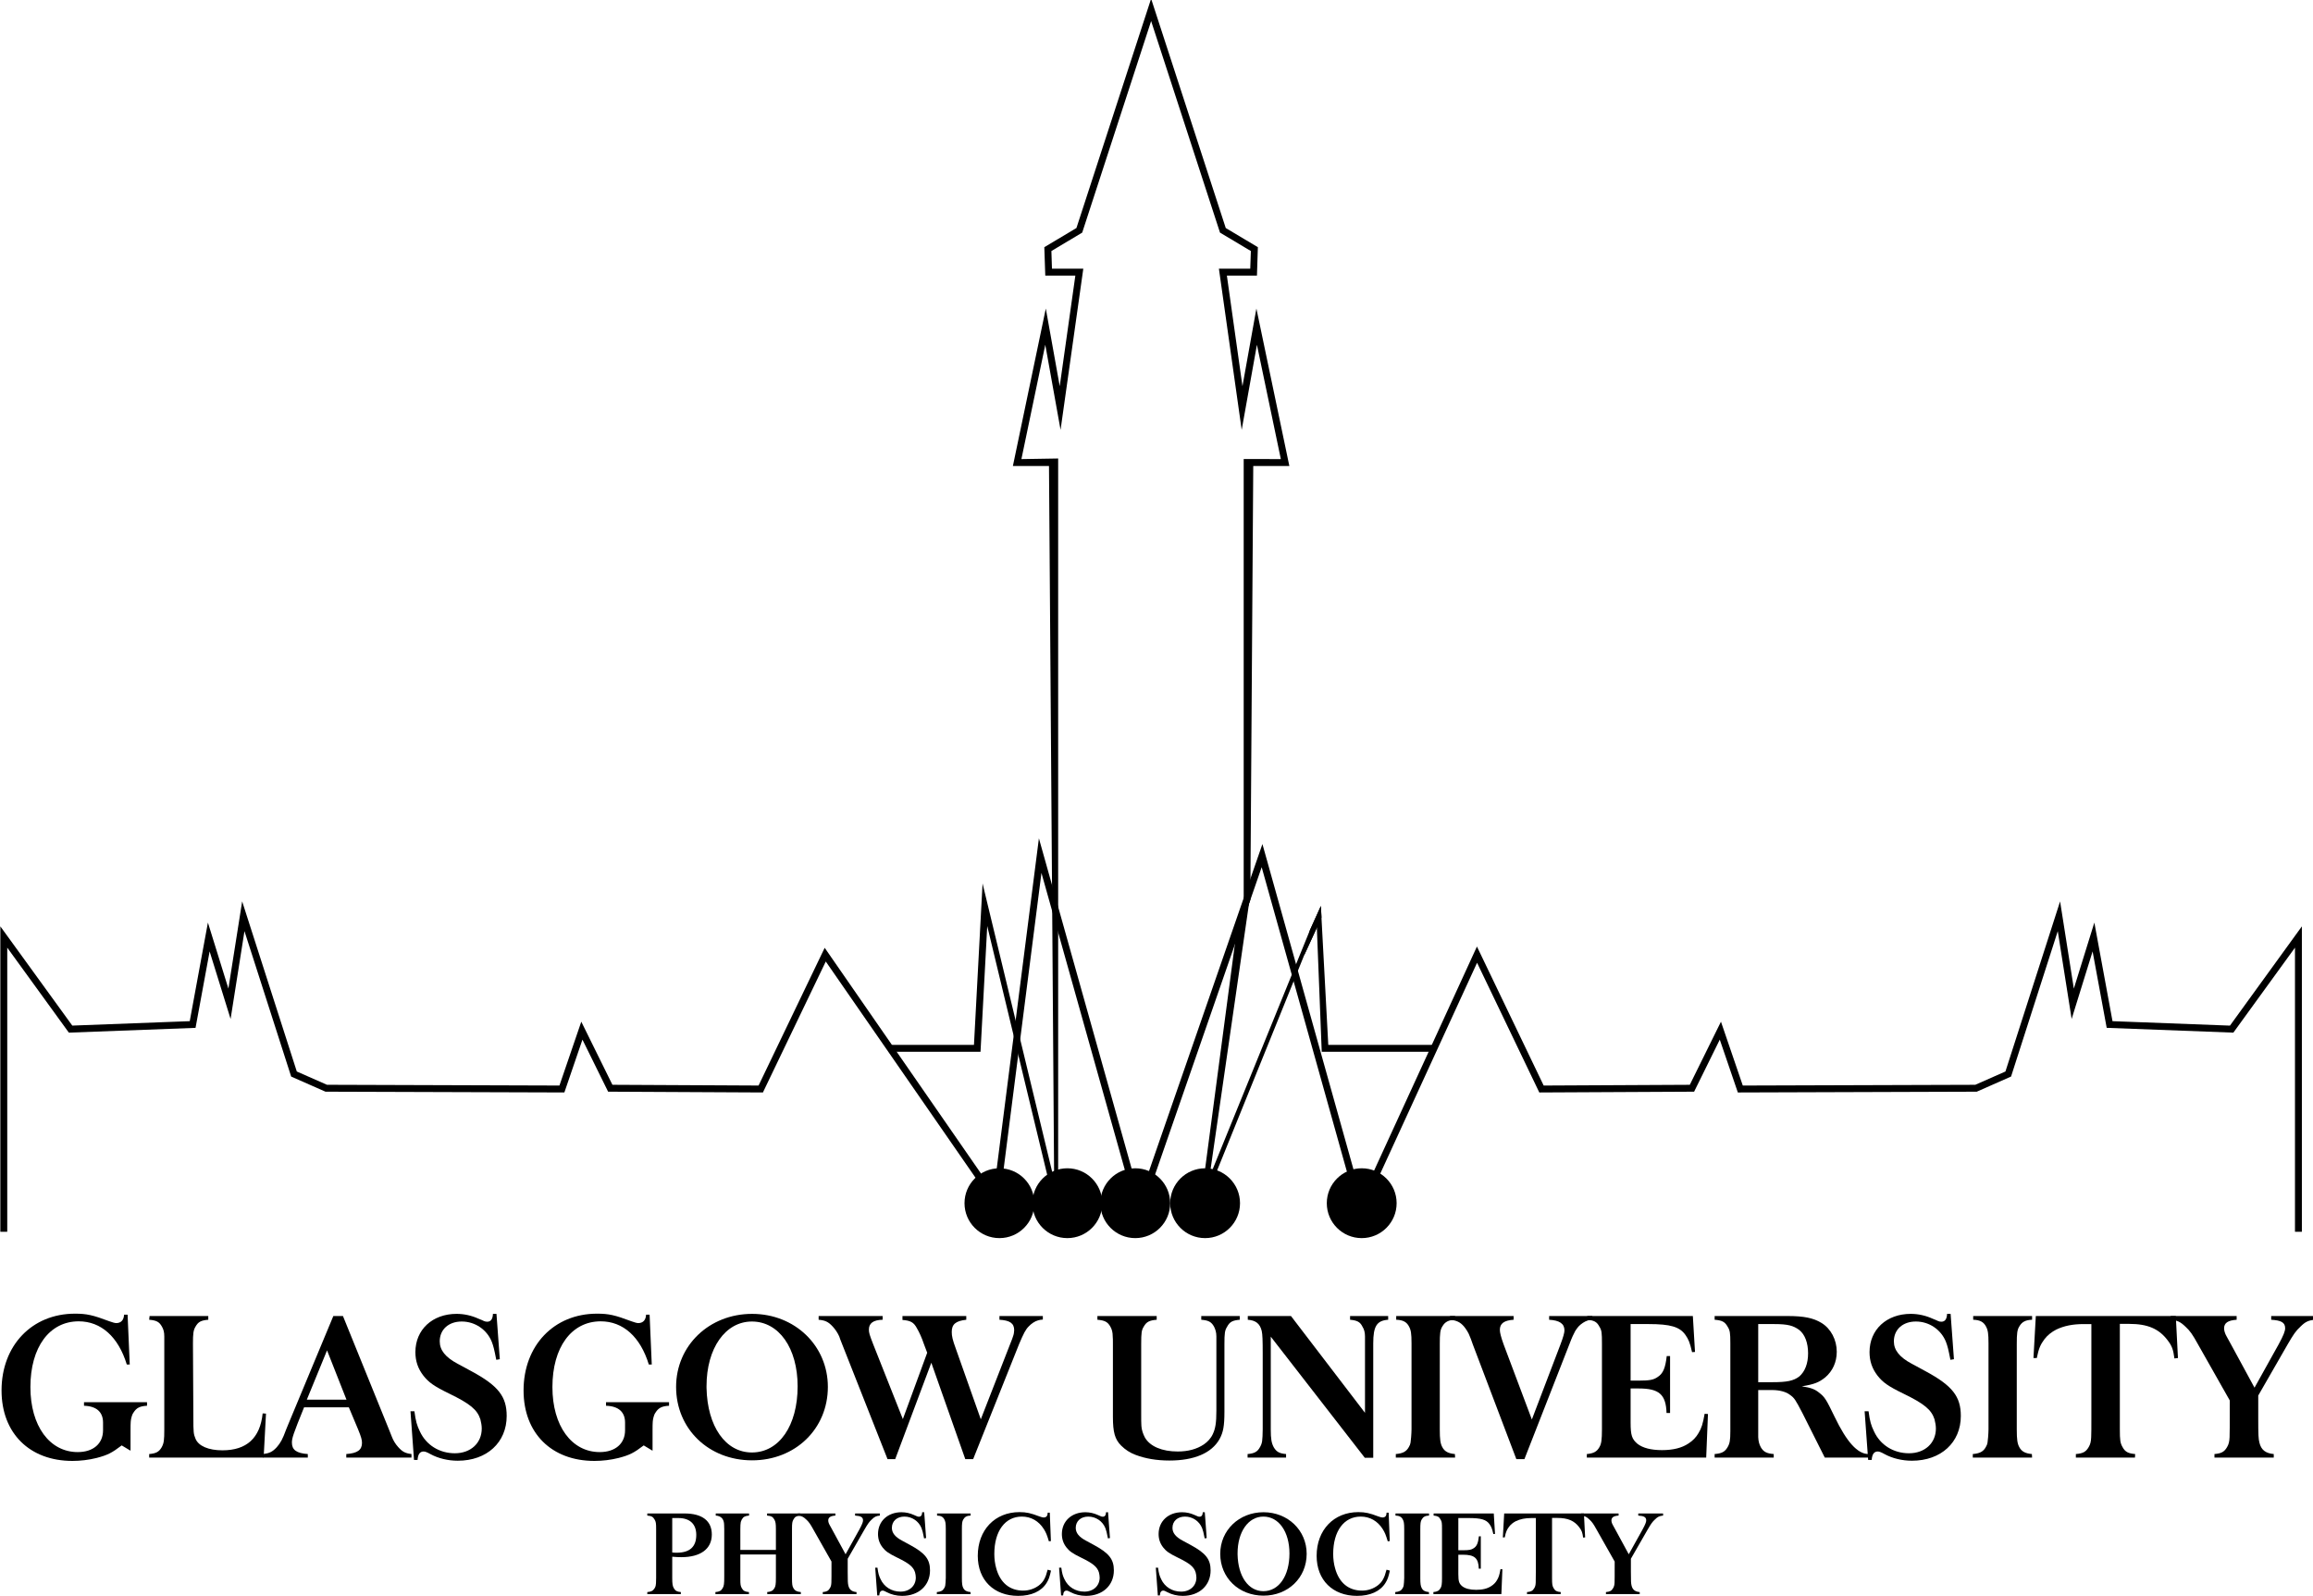 <?xml version="1.0" encoding="UTF-8" standalone="no"?>
<!-- Created with Inkscape (http://www.inkscape.org/) -->

<svg
   xmlns:dc="http://purl.org/dc/elements/1.1/"
   xmlns:cc="http://creativecommons.org/ns#"
   xmlns:rdf="http://www.w3.org/1999/02/22-rdf-syntax-ns#"
   xmlns:svg="http://www.w3.org/2000/svg"
   xmlns="http://www.w3.org/2000/svg"
   xmlns:sodipodi="http://sodipodi.sourceforge.net/DTD/sodipodi-0.dtd"
   xmlns:inkscape="http://www.inkscape.org/namespaces/inkscape"
   width="187.074mm"
   height="129.094mm"
   viewBox="0 0 187.074 129.094"
   version="1.1"
   id="svg8"
   inkscape:version="0.92.4 (5da689c313, 2019-01-14)"
   sodipodi:docname="PhysocNewLogo.svg">
  <defs
     id="defs2">
    <clipPath
       id="clipPath851"
       clipPathUnits="userSpaceOnUse">
      <path
         inkscape:connector-curvature="0"
         id="path849"
         d="M 0,572 H 770 V 0 H 0 Z" />
    </clipPath>
  </defs>
  <sodipodi:namedview
     id="base"
     pagecolor="#ffffff"
     bordercolor="#666666"
     borderopacity="1.0"
     inkscape:pageopacity="0.0"
     inkscape:pageshadow="2"
     inkscape:zoom="0.49497475"
     inkscape:cx="238.11577"
     inkscape:cy="227.31661"
     inkscape:document-units="mm"
     inkscape:current-layer="g965"
     showgrid="false"
     inkscape:window-width="1920"
     inkscape:window-height="986"
     inkscape:window-x="-11"
     inkscape:window-y="-11"
     inkscape:window-maximized="1"
     fit-margin-top="0"
     fit-margin-left="0"
     fit-margin-right="0"
     fit-margin-bottom="0" />
  <g
     inkscape:label="Layer 1"
     inkscape:groupmode="layer"
     id="layer1"
     transform="translate(-29.683,-109.233)">
    <g
       transform="matrix(0.353,0,0,-0.353,-12.599,274.674)"
       inkscape:label="Glasgow University"
       id="g823">
      <g
         transform="translate(121.439,186.448)"
         id="g825">
        <path
           inkscape:connector-curvature="0"
           id="path827"
           style="fill:#000000;fill-opacity:1;fill-rule:nonzero;stroke:none"
           d="m 0,0 h -1.583 v 69.984 l 16.487,-22.741 26.911,1.016 4.161,22.588 4.694,-15.125 3.154,19.979 12.518,-38.974 6.91,-3.044 53.267,-0.173 5.006,14.632 7.134,-14.461 33.485,-0.17 15.148,31.557 38.735,-55.93 10.348,81.017 L 260.249,5.118 258.724,4.69 236.958,82.222 227.074,4.845 187.541,61.928 173.138,31.922 137.672,32.103 131.79,44.027 127.649,31.923 72.917,32.101 65.052,35.566 54.351,68.885 51.173,48.76 46.369,64.241 43.142,46.725 14.119,45.629 0,65.103 Z" />
      </g>
      <g
         transform="translate(647.185,256.428)"
         id="g829">
        <path
           inkscape:connector-curvature="0"
           id="path831"
           style="fill:#000000;fill-opacity:1;fill-rule:nonzero;stroke:none"
           d="m 0,0 v -69.98 h -1.58 v 65.1 l -14.12,-19.47 -29.02,1.1 -3.23,17.51 -4.8,-15.48 -3.18,20.13 -10.7,-33.32 -7.86,-3.47 -54.74,-0.18 -4.14,12.11 -5.88,-11.93 -35.47,-0.18 -14.26,29.72 -26.85,-58.48 -13.88,49.58 -0.75,2.68 -7.87,28.12 -2.6,-7.5 -1.52,-4.38 -23.24,-67.01 -1.49,0.51 24.73,71.31 1.55,4.47 2.74,7.9 8.45,-30.19 0.75,-2.7 13.5,-48.21 15.38,33.5 0.73,1.59 10.34,22.53 15.29,-31.85 33.48,0.17 7.14,14.46 5,-14.63 53.27,0.17 6.91,3.05 12.52,38.97 3.15,-19.98 4.7,15.13 4.16,-22.59 26.91,-1.02 z" />
      </g>
      <g
         transform="translate(422.555,258.438)"
         id="g833">
        <path
           inkscape:connector-curvature="0"
           id="path835"
           style="fill:#000000;fill-opacity:1;fill-rule:nonzero;stroke:none"
           d="m 0,0 -1.06,-2.31 -0.09,-0.2 -2.85,-6.2 -24.074,-59.52 9.131,68.95 2.54,3.88 -9.27,-64.077 23.013,56.567 2.52,5.57 0.01,0.02 0.12,-2.38 z" />
      </g>
      <g
         transform="translate(407.645,397.977)"
         id="g837">
        <path
           inkscape:connector-curvature="0"
           id="path839"
           style="fill:#000000;fill-opacity:1;fill-rule:nonzero;stroke:none"
           d="m 0,0 7.55,-36.07 h -8.27 l -0.64,-94.52 -0.03,-4.9 -1.52,-4.38 v 105.4 L 5.6,-34.49 0.12,-8.3 -3.37,-27.8 -8.59,9.13 h 7.18 l 0.14,4.05 -7.07,4.22 -15.78,48.47 -15.79,-48.47 -7.06,-4.22 0.13,-4.05 h 7.18 l -5.21,-36.93 -3.5,19.5 -5.47,-26.19 8.42,0.14 v -174.54 l -16.25,67.41 -1.54,-28.81 h -20.98 v 1.59 h 19.48 l 1.97,36.98 16.4,-67.93 -1.18,163.58 h -8.27 l 7.54,36.07 3.19,-17.79 3.58,25.34 h -6.89 l -0.22,6.51 7.36,4.39 17.11,52.54 17.1,-52.54 7.36,-4.39 -0.21,-6.51 h -6.89 l 3.57,-25.34 z" />
      </g>
      <g
         transform="translate(448.115,229.278)"
         id="g841">
        <path
           inkscape:connector-curvature="0"
           id="path843"
           style="fill:#000000;fill-opacity:1;fill-rule:nonzero;stroke:none"
           d="m 0,0 v -1.59 h -25.5 l -1.12,28.44 -0.01,0.16 -0.08,-0.36 -2.85,-6.2 1.34,5.8 2.52,5.57 0.13,-2.36 0.01,-0.3 L -24,0 Z" />
      </g>
      <g
         id="g845">
        <g
           clip-path="url(#clipPath851)"
           id="g847">
          <g
             transform="translate(356.768,193)"
             id="g853">
            <path
               inkscape:connector-curvature="0"
               id="path855"
               style="fill:#000000;fill-opacity:1;fill-rule:nonzero;stroke:none"
               d="m 0,0 c 0,-4.419 -3.582,-8.001 -8.001,-8.001 -4.418,0 -8,3.582 -8,8.001 0,4.419 3.582,8.001 8,8.001 C -3.582,8.001 0,4.419 0,0" />
          </g>
          <g
             transform="translate(372.329,193)"
             id="g857">
            <path
               inkscape:connector-curvature="0"
               id="path859"
               style="fill:#000000;fill-opacity:1;fill-rule:nonzero;stroke:none"
               d="m 0,0 c 0,-4.419 -3.582,-8.001 -8.001,-8.001 -4.418,0 -8,3.582 -8,8.001 0,4.419 3.582,8.001 8,8.001 C -3.582,8.001 0,4.419 0,0" />
          </g>
          <g
             transform="translate(387.891,193)"
             id="g861">
            <path
               inkscape:connector-curvature="0"
               id="path863"
               style="fill:#000000;fill-opacity:1;fill-rule:nonzero;stroke:none"
               d="m 0,0 c 0,-4.419 -3.582,-8.001 -8.001,-8.001 -4.418,0 -8,3.582 -8,8.001 0,4.419 3.582,8.001 8,8.001 C -3.582,8.001 0,4.419 0,0" />
          </g>
          <g
             transform="translate(403.892,193)"
             id="g865">
            <path
               inkscape:connector-curvature="0"
               id="path867"
               style="fill:#000000;fill-opacity:1;fill-rule:nonzero;stroke:none"
               d="m 0,0 c 0,-4.419 -3.582,-8.001 -8.001,-8.001 -4.418,0 -8,3.582 -8,8.001 0,4.419 3.582,8.001 8,8.001 C -3.582,8.001 0,4.419 0,0" />
          </g>
          <g
             transform="translate(439.775,193)"
             id="g869">
            <path
               inkscape:connector-curvature="0"
               id="path871"
               style="fill:#000000;fill-opacity:1;fill-rule:nonzero;stroke:none"
               d="m 0,0 c 0,-4.419 -3.582,-8.001 -8.001,-8.001 -4.418,0 -8,3.582 -8,8.001 0,4.419 3.582,8.001 8,8.001 C -3.582,8.001 0,4.419 0,0" />
          </g>
          <g
             transform="translate(273.801,112.973)"
             id="g873">
            <path
               inkscape:connector-curvature="0"
               id="path875"
               style="fill:#000000;fill-opacity:1;fill-rule:nonzero;stroke:none"
               d="m 0,0 c 0.513,-0.051 0.743,-0.051 1.025,-0.051 2.997,0 4.483,1.358 4.483,4.073 0,2.485 -1.46,3.869 -4.099,3.869 H 0 Z m -4.022,-8.172 c 0.128,0.23 0.205,0.409 0.23,0.589 0.077,0.307 0.077,0.512 0.103,1.768 v 5.508 5.687 c 0,1.281 -0.051,1.691 -0.359,2.178 -0.358,0.64 -0.743,0.82 -1.665,0.897 V 8.941 H 2.793 C 6.866,8.941 9.069,7.25 9.069,4.125 9.069,0.82 6.508,-1.076 2.05,-1.076 1.435,-1.076 1,-1.05 0,-0.973 v -4.868 c 0,-1.306 0.077,-1.845 0.359,-2.331 0.333,-0.615 0.743,-0.82 1.614,-0.897 V -9.53 h -7.686 v 0.461 c 0.922,0.077 1.307,0.282 1.691,0.897" />
          </g>
          <g
             transform="translate(285.358,104.801)"
             id="g877">
            <path
               inkscape:connector-curvature="0"
               id="path879"
               style="fill:#000000;fill-opacity:1;fill-rule:nonzero;stroke:none"
               d="m 0,0 c 0.308,0.538 0.359,0.999 0.359,2.69 v 5.175 5.662 l -0.026,0.922 c 0,1.358 -0.666,2.101 -1.921,2.178 v 0.487 H 6.046 V 16.627 C 5.15,16.55 4.74,16.371 4.381,15.73 4.279,15.525 4.202,15.346 4.15,15.167 4.074,14.833 4.048,14.142 4.048,13.527 V 8.762 h 8.147 v 4.765 c 0,1.255 -0.077,1.717 -0.359,2.203 -0.358,0.641 -0.743,0.82 -1.665,0.897 v 0.487 h 7.635 V 16.627 C 16.935,16.55 16.55,16.371 16.217,15.73 15.936,15.244 15.884,14.885 15.884,13.527 V 7.865 2.332 c 0,-1.384 0.052,-1.896 0.333,-2.332 0.333,-0.589 0.795,-0.82 1.691,-0.897 v -0.461 h -7.686 l -0.025,0.461 c 0.871,0.077 1.332,0.308 1.665,0.897 0.256,0.436 0.333,0.922 0.333,2.332 V 7.711 H 4.048 V 2.332 1.947 C 4.048,0.896 4.099,0.487 4.381,0 4.714,-0.615 5.124,-0.82 6.021,-0.897 v -0.461 h -7.686 v 0.461 C -0.743,-0.82 -0.358,-0.615 0,0" />
          </g>
          <g
             transform="translate(302.578,121.914)"
             id="g881">
            <path
               inkscape:connector-curvature="0"
               id="path883"
               style="fill:#000000;fill-opacity:1;fill-rule:nonzero;stroke:none"
               d="M 0,0 H 8.608 V -0.487 C 7.481,-0.563 6.969,-0.896 6.969,-1.614 c 0,-0.256 0.102,-0.666 0.333,-1.051 l 0.563,-1.024 3.075,-5.662 3.151,5.662 c 0.64,1.178 0.846,1.716 0.846,2.101 0,0.742 -0.513,1.025 -1.82,1.101 V 0 h 5.688 v -0.487 c -0.82,-0.076 -1.23,-0.256 -1.87,-0.896 -0.59,-0.538 -0.923,-1.025 -1.665,-2.306 l -3.844,-6.687 v -2.946 c 0,-2.229 0.026,-2.69 0.154,-3.202 0.231,-0.949 0.795,-1.384 1.871,-1.487 v -0.461 H 5.713 v 0.461 c 0.897,0.077 1.281,0.282 1.64,0.897 0.23,0.385 0.308,0.743 0.333,1.307 0.026,0.666 0.026,1.383 0.026,4.79 l -4.15,7.328 C 2.844,-2.383 2.511,-1.921 1.922,-1.383 1.255,-0.743 0.846,-0.563 0,-0.487 Z" />
          </g>
          <g
             transform="translate(320.822,109.489)"
             id="g885">
            <path
               inkscape:connector-curvature="0"
               id="path887"
               style="fill:#000000;fill-opacity:1;fill-rule:nonzero;stroke:none"
               d="m 0,0 c 0.179,-1.333 0.333,-1.845 0.717,-2.639 0.82,-1.768 2.536,-2.844 4.56,-2.844 2.076,0 3.51,1.333 3.51,3.228 0,0.384 -0.077,0.795 -0.179,1.204 C 8.198,0.205 7.276,0.973 4.535,2.306 2.536,3.279 1.87,3.766 1.178,4.637 0.461,5.559 0.128,6.559 0.128,7.711 c 0,2.947 2.229,4.996 5.38,4.996 0.999,0 1.972,-0.23 2.818,-0.615 0.41,-0.154 0.666,-0.281 0.717,-0.307 0.154,-0.077 0.308,-0.103 0.461,-0.103 0.462,0 0.718,0.333 0.744,1.025 h 0.46 L 11.144,6.789 10.683,6.712 c -0.282,1.435 -0.359,1.742 -0.589,2.357 -0.64,1.589 -2.178,2.639 -3.92,2.639 -1.691,0 -2.869,-1.025 -2.869,-2.587 0,-1.154 0.743,-2.076 2.331,-2.921 L 7.48,5.201 c 3.459,-1.87 4.561,-3.28 4.561,-5.816 0,-3.459 -2.587,-5.842 -6.379,-5.842 -1.281,0 -2.537,0.308 -3.536,0.846 -0.461,0.257 -0.717,0.359 -0.922,0.359 -0.487,0 -0.743,-0.359 -0.794,-1.102 H -0.051 L -0.513,0 Z" />
          </g>
          <g
             transform="translate(334.429,103.904)"
             id="g889">
            <path
               inkscape:connector-curvature="0"
               id="path891"
               style="fill:#000000;fill-opacity:1;fill-rule:nonzero;stroke:none"
               d="m 0,0 c 0.896,0.077 1.358,0.308 1.691,0.897 0.128,0.205 0.205,0.41 0.23,0.589 0.026,0.128 0.052,0.385 0.077,0.718 0.026,0.384 0.051,0.717 0.051,1.025 v 5.533 5.688 c 0,1.28 -0.076,1.742 -0.333,2.203 -0.307,0.589 -0.794,0.846 -1.665,0.871 v 0.487 H 7.737 V 17.524 C 6.892,17.499 6.405,17.242 6.072,16.653 5.79,16.217 5.739,15.705 5.739,14.373 V 8.762 3.203 C 5.739,1.922 5.815,1.358 6.072,0.897 6.379,0.308 6.892,0.077 7.711,0 L 7.737,-0.461 H 0 Z" />
          </g>
          <g
             transform="translate(360.306,122.094)"
             id="g893">
            <path
               inkscape:connector-curvature="0"
               id="path895"
               style="fill:#000000;fill-opacity:1;fill-rule:nonzero;stroke:none"
               d="m 0,0 0.256,-6.507 -0.461,-0.052 c -0.436,1.461 -0.666,2.024 -1.153,2.793 -1.179,1.87 -2.946,2.87 -5.047,2.87 -3.843,0 -6.303,-3.331 -6.303,-8.558 0,-1.152 0.154,-2.305 0.436,-3.279 0.897,-3.305 3.074,-5.123 6.174,-5.123 1.358,0 2.588,0.435 3.587,1.178 0.538,0.41 0.973,0.896 1.256,1.46 0.307,0.59 0.435,0.923 0.768,2.152 l 0.769,-0.205 c -0.333,-1.486 -0.513,-2.024 -1.025,-2.844 -1.204,-1.921 -3.485,-2.946 -6.507,-2.946 -5.56,0 -9.249,3.613 -9.249,9.172 0,5.918 3.919,10.017 9.556,10.017 1.589,0 2.588,-0.231 4.534,-0.973 0.436,-0.154 0.769,-0.257 0.974,-0.257 0.641,0 0.948,0.333 0.948,1.102 z" />
          </g>
          <g
             transform="translate(362.948,109.489)"
             id="g897">
            <path
               inkscape:connector-curvature="0"
               id="path899"
               style="fill:#000000;fill-opacity:1;fill-rule:nonzero;stroke:none"
               d="m 0,0 c 0.179,-1.333 0.333,-1.845 0.717,-2.639 0.82,-1.768 2.536,-2.844 4.56,-2.844 2.076,0 3.51,1.333 3.51,3.228 0,0.384 -0.077,0.795 -0.179,1.204 C 8.198,0.205 7.276,0.973 4.535,2.306 2.536,3.279 1.87,3.766 1.178,4.637 0.461,5.559 0.128,6.559 0.128,7.711 c 0,2.947 2.229,4.996 5.38,4.996 0.999,0 1.972,-0.23 2.818,-0.615 0.41,-0.154 0.666,-0.281 0.717,-0.307 0.154,-0.077 0.308,-0.103 0.461,-0.103 0.462,0 0.718,0.333 0.744,1.025 h 0.46 L 11.144,6.789 10.683,6.712 c -0.282,1.435 -0.359,1.742 -0.589,2.357 -0.64,1.589 -2.178,2.639 -3.92,2.639 -1.691,0 -2.869,-1.025 -2.869,-2.587 0,-1.154 0.743,-2.076 2.331,-2.921 L 7.48,5.201 c 3.459,-1.87 4.561,-3.28 4.561,-5.816 0,-3.459 -2.587,-5.842 -6.379,-5.842 -1.281,0 -2.537,0.308 -3.536,0.846 -0.461,0.257 -0.717,0.359 -0.922,0.359 -0.487,0 -0.743,-0.359 -0.794,-1.102 H -0.051 L -0.513,0 Z" />
          </g>
          <g
             transform="translate(385.112,109.489)"
             id="g901">
            <path
               inkscape:connector-curvature="0"
               id="path903"
               style="fill:#000000;fill-opacity:1;fill-rule:nonzero;stroke:none"
               d="m 0,0 c 0.179,-1.333 0.333,-1.845 0.717,-2.639 0.82,-1.768 2.537,-2.844 4.56,-2.844 2.076,0 3.51,1.333 3.51,3.228 0,0.384 -0.077,0.795 -0.179,1.204 C 8.198,0.205 7.275,0.973 4.534,2.306 2.536,3.279 1.87,3.766 1.179,4.637 0.461,5.559 0.128,6.559 0.128,7.711 c 0,2.947 2.228,4.996 5.38,4.996 0.999,0 1.972,-0.23 2.818,-0.615 0.41,-0.154 0.666,-0.281 0.717,-0.307 0.154,-0.077 0.308,-0.103 0.462,-0.103 0.461,0 0.717,0.333 0.743,1.025 h 0.461 L 11.145,6.789 10.684,6.712 c -0.283,1.435 -0.36,1.742 -0.59,2.357 -0.641,1.589 -2.178,2.639 -3.92,2.639 -1.691,0 -2.869,-1.025 -2.869,-2.587 0,-1.154 0.743,-2.076 2.331,-2.921 L 7.48,5.201 c 3.459,-1.87 4.561,-3.28 4.561,-5.816 0,-3.459 -2.588,-5.842 -6.379,-5.842 -1.281,0 -2.537,0.308 -3.536,0.846 -0.461,0.257 -0.717,0.359 -0.922,0.359 -0.487,0 -0.743,-0.359 -0.794,-1.102 H -0.052 L -0.513,0 Z" />
          </g>
          <g
             transform="translate(403.331,112.537)"
             id="g905">
            <path
               inkscape:connector-curvature="0"
               id="path907"
               style="fill:#000000;fill-opacity:1;fill-rule:nonzero;stroke:none"
               d="m 0,0 c 0.103,-5.047 2.484,-8.429 5.918,-8.429 3.561,0 5.969,3.51 5.969,8.634 0,4.97 -2.434,8.455 -5.969,8.455 C 2.459,8.66 0,5.175 0,0.231 Z m 5.943,9.659 c 5.585,0 9.889,-4.151 9.889,-9.531 0,-5.482 -4.252,-9.582 -9.889,-9.582 -5.662,0 -9.915,4.1 -9.915,9.582 0,5.38 4.305,9.531 9.915,9.531" />
          </g>
          <g
             transform="translate(437.946,122.094)"
             id="g909">
            <path
               inkscape:connector-curvature="0"
               id="path911"
               style="fill:#000000;fill-opacity:1;fill-rule:nonzero;stroke:none"
               d="m 0,0 0.257,-6.507 -0.462,-0.052 c -0.436,1.461 -0.666,2.024 -1.152,2.793 -1.179,1.87 -2.947,2.87 -5.047,2.87 -3.844,0 -6.303,-3.331 -6.303,-8.558 0,-1.152 0.153,-2.305 0.436,-3.279 0.896,-3.305 3.074,-5.123 6.173,-5.123 1.359,0 2.588,0.435 3.587,1.178 0.538,0.41 0.974,0.896 1.256,1.46 0.308,0.59 0.436,0.923 0.769,2.152 l 0.768,-0.205 c -0.333,-1.486 -0.512,-2.024 -1.025,-2.844 -1.204,-1.921 -3.484,-2.946 -6.507,-2.946 -5.56,0 -9.249,3.613 -9.249,9.172 0,5.918 3.92,10.017 9.557,10.017 1.588,0 2.587,-0.231 4.534,-0.973 0.435,-0.154 0.768,-0.257 0.973,-0.257 0.641,0 0.949,0.333 0.949,1.102 z" />
          </g>
          <g
             transform="translate(439.461,103.904)"
             id="g913">
            <path
               inkscape:connector-curvature="0"
               id="path915"
               style="fill:#000000;fill-opacity:1;fill-rule:nonzero;stroke:none"
               d="M 0,0 C 0.897,0.077 1.358,0.308 1.691,0.897 1.819,1.102 1.896,1.307 1.922,1.486 1.947,1.614 1.974,1.871 1.999,2.204 2.024,2.588 2.05,2.921 2.05,3.229 v 5.533 5.688 c 0,1.28 -0.076,1.742 -0.333,2.203 -0.308,0.589 -0.794,0.846 -1.665,0.871 v 0.487 H 7.737 V 17.524 C 6.892,17.499 6.405,17.242 6.072,16.653 5.79,16.217 5.739,15.705 5.739,14.373 V 8.762 3.203 C 5.739,1.922 5.816,1.358 6.072,0.897 6.38,0.308 6.892,0.077 7.712,0 L 7.737,-0.461 H 0 Z" />
          </g>
          <g
             transform="translate(449.838,104.801)"
             id="g917">
            <path
               inkscape:connector-curvature="0"
               id="path919"
               style="fill:#000000;fill-opacity:1;fill-rule:nonzero;stroke:none"
               d="m 0,0 c 0.257,0.436 0.333,0.948 0.333,2.332 v 5.533 5.662 c 0,1.384 -0.025,1.717 -0.333,2.203 -0.333,0.641 -0.717,0.82 -1.588,0.897 v 0.487 H 12.195 L 12.478,12.425 12.093,12.4 c -0.281,1.255 -0.461,1.665 -0.871,2.254 -0.743,1.051 -1.948,1.409 -4.791,1.409 H 4.074 V 8.685 h 1.05 c 1.435,0 1.947,0.103 2.46,0.461 0.743,0.461 1.024,1.204 1.204,2.741 H 9.224 V 4.458 H 8.763 C 8.686,6.892 7.789,7.66 5.124,7.66 H 4.074 V 3.228 c 0,-1.717 0.179,-2.178 0.897,-2.792 0.691,-0.539 1.767,-0.82 3.202,-0.82 1.434,0 2.588,0.281 3.459,0.871 0.563,0.358 0.999,0.82 1.306,1.358 0.384,0.64 0.564,1.178 0.794,2.51 L 14.168,4.33 13.938,-1.358 H -1.64 v 0.461 C -0.769,-0.82 -0.333,-0.589 0,0" />
          </g>
          <g
             transform="translate(464.419,121.914)"
             id="g921">
            <path
               inkscape:connector-curvature="0"
               id="path923"
               style="fill:#000000;fill-opacity:1;fill-rule:nonzero;stroke:none"
               d="m 0,0 h 18.267 l 0.281,-5.482 -0.461,-0.052 c -0.153,1.153 -0.308,1.614 -0.897,2.383 -1.127,1.486 -2.587,2.126 -5.021,2.126 h -1.204 v -8.224 -5.533 c 0,-1.435 0.052,-1.794 0.358,-2.332 0.333,-0.615 0.743,-0.82 1.64,-0.897 l -0.025,-0.461 H 5.227 v 0.461 c 0.921,0.077 1.306,0.282 1.665,0.897 0.23,0.385 0.307,0.718 0.333,1.307 0.025,0.512 0.025,1.281 0.025,2.382 v 4.176 8.199 H 6.251 C 4.791,-1.05 3.689,-1.281 2.664,-1.768 2.075,-2.075 1.537,-2.485 1.127,-3.023 0.614,-3.715 0.384,-4.202 0.128,-5.482 h -0.436 z" />
          </g>
          <g
             transform="translate(482.022,121.914)"
             id="g925">
            <path
               inkscape:connector-curvature="0"
               id="path927"
               style="fill:#000000;fill-opacity:1;fill-rule:nonzero;stroke:none"
               d="M 0,0 H 8.608 V -0.487 C 7.481,-0.563 6.969,-0.896 6.969,-1.614 c 0,-0.256 0.102,-0.666 0.333,-1.051 l 0.563,-1.024 3.074,-5.662 3.152,5.662 c 0.64,1.178 0.846,1.716 0.846,2.101 0,0.742 -0.513,1.025 -1.82,1.101 V 0 h 5.688 v -0.487 c -0.82,-0.076 -1.23,-0.256 -1.87,-0.896 -0.589,-0.538 -0.922,-1.025 -1.665,-2.306 l -3.843,-6.687 v -2.946 c 0,-2.229 0.025,-2.69 0.153,-3.202 0.231,-0.949 0.794,-1.384 1.87,-1.487 v -0.461 H 5.713 v 0.461 c 0.897,0.077 1.281,0.282 1.64,0.897 0.231,0.385 0.307,0.743 0.334,1.307 0.025,0.666 0.025,1.383 0.025,4.79 l -4.15,7.328 C 2.844,-2.383 2.511,-1.921 1.922,-1.383 1.256,-0.743 0.846,-0.563 0,-0.487 Z" />
          </g>
          <g
             transform="translate(149.012,167.464)"
             id="g929">
            <path
               inkscape:connector-curvature="0"
               id="path931"
               style="fill:#000000;fill-opacity:1;fill-rule:nonzero;stroke:none"
               d="M 0,0 0.495,-11.426 H -0.18 c -1.934,6.343 -5.893,9.897 -11.021,9.897 -6.702,0 -11.066,-5.938 -11.066,-15.07 0,-8.906 4.409,-14.889 10.841,-14.889 3.554,0 5.803,1.934 5.803,4.993 v 1.754 c 0,2.429 -1.484,3.779 -4.363,3.869 v 0.81 H 4.453 v -0.81 c -1.664,-0.09 -2.429,-0.495 -3.104,-1.574 -0.224,-0.315 -0.359,-0.675 -0.45,-1.035 -0.179,-0.675 -0.224,-1.08 -0.224,-3.014 v -4.678 l -2.025,1.215 c -2.249,-1.71 -3.193,-2.205 -5.757,-2.879 -1.8,-0.45 -3.734,-0.675 -5.533,-0.675 -9.807,0 -16.239,6.342 -16.239,16.149 0,10.301 6.972,17.588 16.823,17.588 2.7,0 4.094,-0.315 7.917,-1.754 0.63,-0.225 1.215,-0.405 1.53,-0.405 1.125,0 1.754,0.72 1.799,1.934 z" />
          </g>
          <g
             transform="translate(156.838,137.101)"
             id="g933">
            <path
               inkscape:connector-curvature="0"
               id="path935"
               style="fill:#000000;fill-opacity:1;fill-rule:nonzero;stroke:none"
               d="m 0,0 c 0.495,0.944 0.585,1.574 0.585,4.093 v 9.717 9.986 1.574 c 0,0.99 -0.18,1.62 -0.54,2.249 -0.629,1.125 -1.304,1.44 -2.924,1.575 l 0.09,0.854 h 13.45 V 29.194 C 9.042,29.059 8.367,28.744 7.737,27.619 7.243,26.81 7.152,26 7.152,23.796 V 23.571 L 7.243,6.837 C 7.243,3.374 7.288,3.014 7.737,1.934 8.412,0.27 10.706,-0.72 13.9,-0.72 c 5.533,0 8.637,2.789 9.222,8.457 L 23.886,7.692 23.346,-2.384 H -2.879 v 0.809 C -1.304,-1.439 -0.629,-1.08 0,0" />
          </g>
          <g
             transform="translate(190.079,147.987)"
             id="g937">
            <path
               inkscape:connector-curvature="0"
               id="path939"
               style="fill:#000000;fill-opacity:1;fill-rule:nonzero;stroke:none"
               d="M 0,0 H 9.086 L 4.633,11.291 Z m -6.882,-10.886 c 0.854,0.99 1.304,1.754 2.159,4.094 l 0.63,1.529 10.166,24.426 h 2.204 l 10.526,-25.955 0.719,-1.8 c 0.27,-0.72 0.811,-1.619 1.395,-2.249 0.99,-1.124 1.665,-1.439 3.059,-1.619 v -0.81 H 9.042 v 0.81 c 2.563,0.18 3.598,0.944 3.598,2.564 0,0.674 -0.18,1.349 -0.899,3.104 -0.45,1.124 -1.17,2.789 -2.115,5.038 H -0.63 c -2.519,-6.208 -2.788,-7.063 -2.788,-8.098 0,-1.664 1.079,-2.428 3.643,-2.608 v -0.81 H -9.986 v 0.81 c 1.394,0.18 2.114,0.495 3.104,1.574" />
          </g>
          <g
             transform="translate(214.728,145.332)"
             id="g941">
            <path
               inkscape:connector-curvature="0"
               id="path943"
               style="fill:#000000;fill-opacity:1;fill-rule:nonzero;stroke:none"
               d="m 0,0 c 0.315,-2.339 0.584,-3.238 1.259,-4.633 1.44,-3.104 4.454,-4.993 8.008,-4.993 3.643,0 6.162,2.339 6.162,5.668 0,0.674 -0.135,1.394 -0.315,2.114 C 14.395,0.36 12.775,1.709 7.962,4.049 4.453,5.758 3.284,6.613 2.069,8.142 0.81,9.762 0.225,11.516 0.225,13.54 c 0,5.173 3.913,8.772 9.446,8.772 1.755,0 3.464,-0.405 4.949,-1.08 0.719,-0.27 1.169,-0.495 1.259,-0.54 0.27,-0.134 0.539,-0.179 0.809,-0.179 0.811,0 1.26,0.584 1.305,1.799 h 0.81 l 0.764,-10.391 -0.809,-0.135 c -0.495,2.519 -0.63,3.059 -1.035,4.138 -1.124,2.789 -3.823,4.634 -6.882,4.634 -2.969,0 -5.038,-1.8 -5.038,-4.544 0,-2.024 1.304,-3.643 4.093,-5.128 l 3.239,-1.754 c 6.073,-3.284 8.007,-5.758 8.007,-10.211 0,-6.073 -4.543,-10.256 -11.201,-10.256 -2.249,0 -4.453,0.539 -6.208,1.484 -0.809,0.45 -1.259,0.63 -1.619,0.63 -0.855,0 -1.304,-0.63 -1.394,-1.934 H -0.09 L -0.9,0 Z" />
          </g>
          <g
             transform="translate(268.617,167.464)"
             id="g945">
            <path
               inkscape:connector-curvature="0"
               id="path947"
               style="fill:#000000;fill-opacity:1;fill-rule:nonzero;stroke:none"
               d="M 0,0 0.495,-11.426 H -0.18 c -1.934,6.343 -5.893,9.897 -11.021,9.897 -6.702,0 -11.066,-5.938 -11.066,-15.07 0,-8.906 4.409,-14.889 10.841,-14.889 3.554,0 5.803,1.934 5.803,4.993 v 1.754 c 0,2.429 -1.484,3.779 -4.363,3.869 v 0.81 H 4.453 v -0.81 c -1.664,-0.09 -2.429,-0.495 -3.104,-1.574 -0.224,-0.315 -0.359,-0.675 -0.45,-1.035 -0.179,-0.675 -0.224,-1.08 -0.224,-3.014 v -4.678 l -2.025,1.215 c -2.249,-1.71 -3.193,-2.205 -5.757,-2.879 -1.8,-0.45 -3.734,-0.675 -5.533,-0.675 -9.807,0 -16.239,6.342 -16.239,16.149 0,10.301 6.972,17.588 16.823,17.588 2.7,0 4.094,-0.315 7.917,-1.754 0.63,-0.225 1.215,-0.405 1.53,-0.405 1.125,0 1.754,0.72 1.799,1.934 z" />
          </g>
          <g
             transform="translate(281.66,150.685)"
             id="g949">
            <path
               inkscape:connector-curvature="0"
               id="path951"
               style="fill:#000000;fill-opacity:1;fill-rule:nonzero;stroke:none"
               d="m 0,0 c 0.18,-8.861 4.363,-14.799 10.391,-14.799 6.253,0 10.481,6.162 10.481,15.159 0,8.727 -4.273,14.845 -10.481,14.845 C 4.318,15.205 0,9.087 0,0.405 Z m 10.436,16.958 c 9.806,0 17.363,-7.287 17.363,-16.733 0,-9.626 -7.467,-16.824 -17.363,-16.824 -9.941,0 -17.409,7.198 -17.409,16.824 0,9.446 7.558,16.733 17.409,16.733" />
          </g>
          <g
             transform="translate(307.344,167.149)"
             id="g953">
            <path
               inkscape:connector-curvature="0"
               id="path955"
               style="fill:#000000;fill-opacity:1;fill-rule:nonzero;stroke:none"
               d="m 0,0 h 14.665 v -0.854 c -2.16,-0.045 -3.149,-0.811 -3.149,-2.25 0,-0.72 0.135,-1.169 0.989,-3.374 l 6.793,-17.138 5.577,15.204 -0.764,2.024 c -0.45,1.35 -1.08,2.744 -1.574,3.554 -0.72,1.395 -1.485,1.799 -3.329,1.935 V 0 h 14.619 v -0.854 c -2.429,-0.271 -3.328,-1.035 -3.328,-2.79 0,-0.944 0.179,-1.799 0.944,-3.868 l 5.713,-16.149 6.702,17.183 c 0.405,0.99 0.63,1.62 0.675,1.8 0.18,0.449 0.27,1.034 0.27,1.439 0,1.574 -0.99,2.249 -3.374,2.385 V 0 h 9.942 v -0.81 c -0.45,-0.044 -0.855,-0.089 -1.08,-0.18 -0.72,-0.179 -1.574,-0.764 -2.159,-1.394 -0.72,-0.72 -1.17,-1.619 -2.204,-4.049 L 35.402,-32.792 H 33.603 L 25.82,-10.706 17.543,-32.792 H 15.789 L 5.398,-6.478 c -0.36,0.9 -0.585,1.485 -0.675,1.8 -0.36,0.809 -0.899,1.619 -1.484,2.249 C 2.204,-1.304 1.484,-0.99 0,-0.854 Z" />
          </g>
          <g
             transform="translate(371.217,167.149)"
             id="g957">
            <path
               inkscape:connector-curvature="0"
               id="path959"
               style="fill:#000000;fill-opacity:1;fill-rule:nonzero;stroke:none"
               d="m 0,0 h 13.584 v -0.854 c -1.619,-0.136 -2.338,-0.45 -2.968,-1.575 -0.495,-0.81 -0.585,-1.349 -0.585,-4.049 v -15.789 c 0,-1.349 0,-2.338 0.045,-2.879 0.045,-0.899 0.36,-1.844 0.81,-2.698 1.17,-2.025 3.913,-3.194 7.512,-3.194 2.384,0 4.363,0.539 5.982,1.619 0.856,0.585 1.62,1.395 2.07,2.384 0.585,1.26 0.809,2.564 0.809,5.353 v 15.204 1.8 c 0,0.945 -0.224,1.619 -0.539,2.249 -0.63,1.125 -1.304,1.439 -2.924,1.575 V 0 h 8.817 v -0.854 c -1.574,-0.136 -2.294,-0.45 -2.879,-1.575 -0.54,-0.855 -0.63,-1.44 -0.63,-4.049 v -15.429 c 0,-3.328 -0.27,-4.723 -1.125,-6.297 -1.799,-3.194 -5.803,-4.903 -11.471,-4.903 -2.968,0 -5.532,0.449 -7.781,1.304 -1.215,0.45 -2.339,1.17 -3.284,2.115 -1.44,1.439 -1.889,3.058 -1.889,6.612 v 16.598 c 0,0.9 0,1.485 -0.045,1.8 0,0.945 -0.18,1.619 -0.54,2.249 C 2.339,-1.304 1.62,-0.99 0,-0.854 Z" />
          </g>
          <g
             transform="translate(408.461,137.101)"
             id="g961">
            <path
               inkscape:connector-curvature="0"
               id="path963"
               style="fill:#000000;fill-opacity:1;fill-rule:nonzero;stroke:none"
               d="m 0,0 c 0.54,0.944 0.585,1.484 0.63,4.093 v 9.717 7.691 c 0,2.925 -0.045,4.319 -0.225,5.129 -0.405,1.664 -1.349,2.429 -3.194,2.564 v 0.854 H 7.107 L 24.066,7.872 v 15.924 1.574 c 0,0.9 -0.18,1.62 -0.585,2.249 -0.54,1.125 -1.304,1.44 -2.834,1.575 v 0.854 h 8.727 v -0.854 c -2.609,-0.18 -3.419,-1.485 -3.419,-5.398 V -2.429 H 24.021 L 2.475,25.325 V 4.093 C 2.475,1.844 2.654,0.944 3.149,0 3.778,-1.08 4.453,-1.439 5.983,-1.575 v -0.809 h -8.817 v 0.809 C -1.305,-1.439 -0.585,-1.08 0,0" />
          </g>
          <g
             transform="translate(439.588,135.526)"
             id="g965">
            <path
               inkscape:connector-curvature="0"
               id="path967"
               style="fill:#000000;fill-opacity:1;fill-rule:nonzero;stroke:none"
               d="m 0,0 c 1.574,0.135 2.384,0.54 2.969,1.575 0.225,0.36 0.36,0.719 0.405,1.034 0.045,0.225 0.09,0.675 0.135,1.26 0.045,0.674 0.09,1.259 0.09,1.799 v 9.716 9.987 c 0,2.249 -0.135,3.058 -0.585,3.868 -0.539,1.034 -1.395,1.485 -2.924,1.53 v 0.854 h 13.495 v -0.854 c -1.484,-0.045 -2.339,-0.496 -2.924,-1.53 -0.495,-0.765 -0.585,-1.664 -0.585,-4.004 V 15.384 5.623 c 0,-2.249 0.135,-3.239 0.585,-4.048 C 11.201,0.54 12.101,0.135 13.54,0 l 0.045,-0.81 H 0 Z" />
          </g>
          <g
             transform="translate(452.002,167.149)"
             id="g969">
            <path
               inkscape:connector-curvature="0"
               id="path971"
               style="fill:#000000;fill-opacity:1;fill-rule:nonzero;stroke:none"
               d="m 0,0 h 14.574 v -0.854 c -2.159,-0.136 -3.148,-0.855 -3.148,-2.295 0,-0.629 0.224,-1.574 0.854,-3.329 l 6.478,-17.228 6.567,17.228 c 0.63,1.665 0.901,2.654 0.901,3.194 0,1.53 -1.125,2.294 -3.509,2.43 V 0 h 9.895 v -0.854 c -0.494,0 -0.809,-0.045 -1.079,-0.181 -0.63,-0.179 -1.529,-0.764 -2.069,-1.349 -0.225,-0.225 -0.45,-0.585 -0.765,-1.034 -0.45,-0.9 -0.675,-1.26 -1.349,-3.06 L 17.049,-32.792 H 15.204 L 5.218,-6.478 c -0.315,0.99 -0.584,1.575 -0.675,1.8 -0.27,0.809 -0.899,1.754 -1.349,2.294 C 2.339,-1.395 1.484,-0.99 0,-0.854 Z" />
          </g>
          <g
             transform="translate(486.233,137.101)"
             id="g973">
            <path
               inkscape:connector-curvature="0"
               id="path975"
               style="fill:#000000;fill-opacity:1;fill-rule:nonzero;stroke:none"
               d="m 0,0 c 0.45,0.765 0.585,1.664 0.585,4.093 v 9.717 9.941 c 0,2.429 -0.045,3.014 -0.585,3.868 -0.585,1.125 -1.26,1.44 -2.789,1.575 v 0.854 h 24.201 l 0.495,-8.232 -0.675,-0.045 c -0.495,2.205 -0.809,2.924 -1.529,3.959 -1.305,1.844 -3.419,2.474 -8.412,2.474 H 7.152 V 15.249 h 1.845 c 2.519,0 3.418,0.18 4.318,0.81 1.305,0.809 1.799,2.114 2.115,4.813 h 0.764 V 7.827 H 15.385 C 15.249,12.1 13.675,13.45 8.997,13.45 H 7.152 V 5.667 c 0,-3.013 0.316,-3.823 1.575,-4.902 1.214,-0.945 3.104,-1.44 5.623,-1.44 2.519,0 4.543,0.495 6.073,1.529 0.989,0.63 1.754,1.44 2.294,2.385 0.675,1.124 0.989,2.069 1.394,4.408 l 0.765,-0.045 -0.405,-9.986 h -27.35 v 0.809 C -1.35,-1.439 -0.585,-1.035 0,0" />
          </g>
          <g
             transform="translate(522.623,151.99)"
             id="g977">
            <path
               inkscape:connector-curvature="0"
               id="path979"
               style="fill:#000000;fill-opacity:1;fill-rule:nonzero;stroke:none"
               d="m 0,0 h 3.284 c 3.328,0 4.813,0.315 6.117,1.305 1.305,1.124 2.025,2.968 2.025,5.307 0,2.385 -0.72,4.319 -2.025,5.353 -1.349,0.99 -2.609,1.35 -5.713,1.35 H 0 Z m -7.018,-14.889 c 0.496,0.854 0.63,1.574 0.63,3.688 v 0.405 9.716 9.987 c 0,2.428 -0.09,2.968 -0.63,3.823 -0.629,1.125 -1.304,1.439 -2.968,1.575 v 0.854 H 6.702 c 3.779,0 5.938,-0.45 7.782,-1.574 2.16,-1.305 3.509,-3.869 3.509,-6.613 0,-2.384 -0.944,-4.408 -2.609,-5.847 -1.44,-1.17 -2.564,-1.62 -5.398,-2.07 2.115,-0.314 3.014,-0.675 4.003,-1.484 1.26,-0.989 1.575,-1.485 3.509,-5.488 2.789,-5.803 5.264,-8.547 7.782,-8.547 h 0.406 v -0.809 H 15.249 l -5.128,10.211 c -1.619,3.104 -1.845,3.463 -2.879,4.183 -0.854,0.675 -2.384,1.08 -4.049,1.08 H 0 v -8.997 -1.799 c 0.045,-0.945 0.225,-1.619 0.585,-2.294 0.63,-1.08 1.35,-1.44 2.969,-1.575 v -0.809 h -13.54 v 0.809 c 1.619,0.135 2.339,0.495 2.968,1.575" />
          </g>
          <g
             transform="translate(547.901,145.332)"
             id="g981">
            <path
               inkscape:connector-curvature="0"
               id="path983"
               style="fill:#000000;fill-opacity:1;fill-rule:nonzero;stroke:none"
               d="m 0,0 c 0.314,-2.339 0.585,-3.238 1.26,-4.633 1.439,-3.104 4.453,-4.993 8.007,-4.993 3.643,0 6.162,2.339 6.162,5.668 0,0.674 -0.135,1.394 -0.315,2.114 C 14.395,0.36 12.775,1.709 7.962,4.049 4.453,5.758 3.283,6.613 2.069,8.142 0.81,9.762 0.225,11.516 0.225,13.54 c 0,5.173 3.914,8.772 9.446,8.772 1.755,0 3.464,-0.405 4.948,-1.08 0.72,-0.27 1.17,-0.495 1.26,-0.54 0.269,-0.134 0.54,-0.179 0.809,-0.179 0.81,0 1.26,0.584 1.305,1.799 h 0.81 l 0.764,-10.391 -0.809,-0.135 c -0.495,2.519 -0.63,3.059 -1.034,4.138 -1.125,2.789 -3.825,4.634 -6.883,4.634 -2.969,0 -5.038,-1.8 -5.038,-4.544 0,-2.024 1.304,-3.643 4.093,-5.128 l 3.239,-1.754 c 6.073,-3.284 8.007,-5.758 8.007,-10.211 0,-6.073 -4.543,-10.256 -11.201,-10.256 -2.249,0 -4.453,0.539 -6.208,1.484 -0.809,0.45 -1.259,0.63 -1.619,0.63 -0.854,0 -1.304,-0.63 -1.394,-1.934 H -0.09 L -0.899,0 Z" />
          </g>
          <g
             transform="translate(571.786,135.526)"
             id="g985">
            <path
               inkscape:connector-curvature="0"
               id="path987"
               style="fill:#000000;fill-opacity:1;fill-rule:nonzero;stroke:none"
               d="m 0,0 c 1.574,0.135 2.385,0.54 2.969,1.575 0.225,0.36 0.36,0.719 0.405,1.034 0.045,0.225 0.09,0.675 0.135,1.26 0.045,0.674 0.09,1.259 0.09,1.799 v 9.716 9.987 c 0,2.249 -0.135,3.058 -0.585,3.868 -0.539,1.034 -1.395,1.485 -2.924,1.53 v 0.854 h 13.495 v -0.854 c -1.484,-0.045 -2.339,-0.496 -2.924,-1.53 -0.495,-0.765 -0.585,-1.664 -0.585,-4.004 V 15.384 5.623 c 0,-2.249 0.135,-3.239 0.585,-4.048 C 11.201,0.54 12.101,0.135 13.54,0 l 0.045,-0.81 H 0 Z" />
          </g>
          <g
             transform="translate(586.225,167.149)"
             id="g989">
            <path
               inkscape:connector-curvature="0"
               id="path991"
               style="fill:#000000;fill-opacity:1;fill-rule:nonzero;stroke:none"
               d="m 0,0 h 32.073 l 0.494,-9.626 -0.809,-0.09 c -0.27,2.024 -0.54,2.834 -1.574,4.183 -1.98,2.609 -4.543,3.734 -8.817,3.734 h -2.114 v -14.44 -9.716 c 0,-2.519 0.09,-3.149 0.63,-4.093 0.584,-1.08 1.304,-1.44 2.879,-1.575 l -0.046,-0.81 H 9.177 v 0.81 c 1.619,0.135 2.294,0.495 2.924,1.575 0.404,0.674 0.539,1.259 0.585,2.294 0.044,0.899 0.044,2.249 0.044,4.183 v 7.332 14.395 h -1.754 c -2.564,0 -4.498,-0.405 -6.298,-1.26 C 3.644,-3.644 2.699,-4.363 1.979,-5.308 1.079,-6.522 0.675,-7.377 0.225,-9.626 H -0.54 Z" />
          </g>
          <g
             transform="translate(617.126,167.149)"
             id="g993">
            <path
               inkscape:connector-curvature="0"
               id="path995"
               style="fill:#000000;fill-opacity:1;fill-rule:nonzero;stroke:none"
               d="m 0,0 h 15.114 v -0.854 c -1.979,-0.136 -2.879,-0.72 -2.879,-1.98 0,-0.45 0.18,-1.169 0.585,-1.844 l 0.99,-1.8 5.398,-9.94 5.532,9.94 c 1.125,2.07 1.486,3.015 1.486,3.689 0,1.305 -0.901,1.799 -3.195,1.935 V 0 h 9.987 v -0.854 c -1.44,-0.136 -2.16,-0.45 -3.285,-1.575 -1.034,-0.945 -1.619,-1.8 -2.923,-4.049 l -6.748,-11.74 v -5.173 c 0,-3.914 0.045,-4.723 0.27,-5.623 0.405,-1.664 1.395,-2.429 3.284,-2.609 v -0.81 H 10.031 v 0.81 c 1.574,0.135 2.249,0.495 2.879,1.575 0.405,0.674 0.54,1.304 0.585,2.294 0.045,1.169 0.045,2.429 0.045,8.411 L 6.253,-6.478 C 4.993,-4.183 4.408,-3.374 3.374,-2.429 2.204,-1.304 1.484,-0.99 0,-0.854 Z" />
          </g>
        </g>
      </g>
    </g>
  </g>
</svg>

